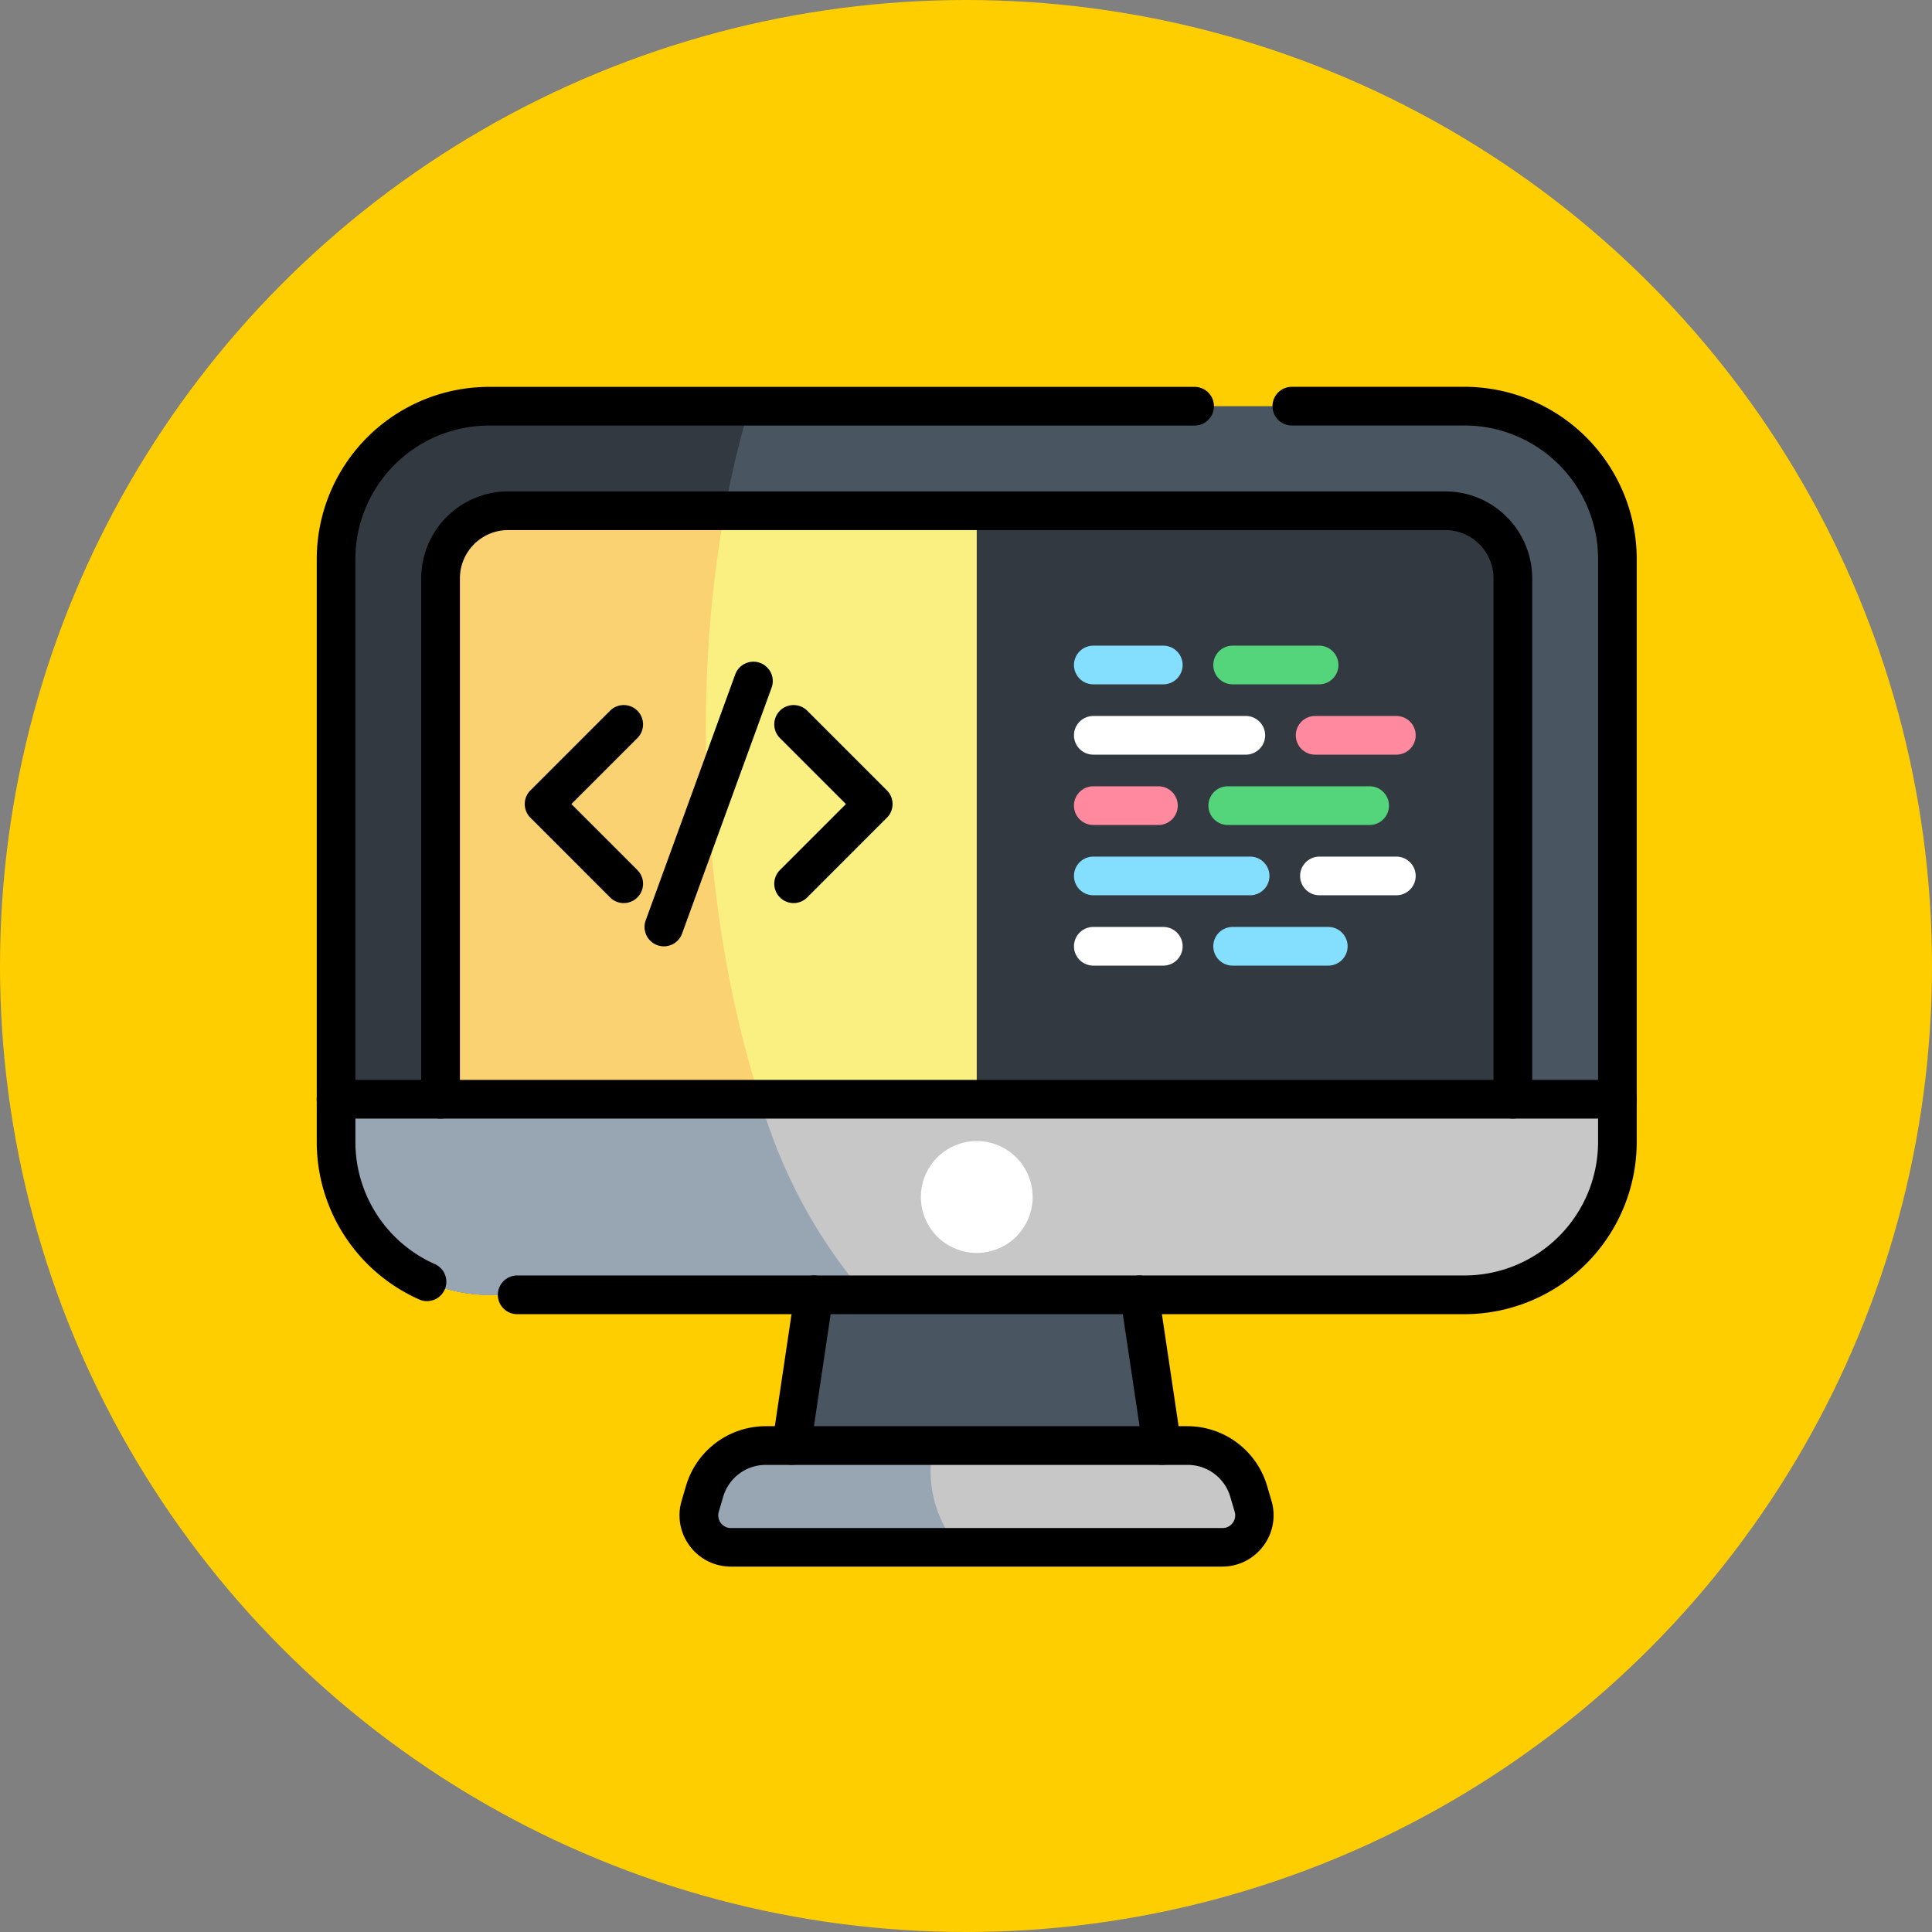 <svg xmlns="http://www.w3.org/2000/svg" xmlns:xlink="http://www.w3.org/1999/xlink" width="61" height="61" viewBox="0 0 61 61">
  <rect x="0" y="0" width="61" height="61" fill="#808080" stroke="none"/>
  <defs>
    <clipPath id="clip-path">
      <path id="path3529" d="M0-682.665H41.678v41.678H0Z" transform="translate(0 682.665)"/>
    </clipPath>
  </defs>
  <g id="Grupo_1073715" data-name="Grupo 1073715" transform="translate(-832 -7495)">
    <g id="Grupo_1073616" data-name="Grupo 1073616" transform="translate(499 6567)">
      <circle id="Elipse_9665" data-name="Elipse 9665" cx="30.5" cy="30.5" r="30.5" transform="translate(333 928)" fill="#ffce00"/>
    </g>
    <g id="g3519" transform="translate(842 8187.665)">
      <g id="g3521" transform="translate(14.991 -651.782)">
        <path id="path3523" d="M-168.961,0h-10.277l-.709,4.757h11.695Z" transform="translate(179.948)" fill="#495560"/>
      </g>
      <g id="g3525" transform="translate(0 -682.665)">
        <g id="g3527" clip-path="url(#clip-path)">
          <g id="g3533" transform="translate(12.067 35.64)">
            <path id="path3535" d="M-254.233-49.41H-269.75a1.012,1.012,0,0,1-.971-1.3l.141-.479a2,2,0,0,1,1.919-1.435h13.34a2,2,0,0,1,1.919,1.435l.141.479a1.012,1.012,0,0,1-.971,1.3" transform="translate(270.763 52.623)" fill="#c7c7c7"/>
          </g>
          <g id="g3537" transform="translate(12.067 35.64)">
            <path id="path3539" d="M-113.888,0h-5.3a2,2,0,0,0-1.919,1.435l-.141.479a1.012,1.012,0,0,0,.971,1.3h7.187A3.7,3.7,0,0,1-113.888,0" transform="translate(121.293)" fill="#98a5b3"/>
          </g>
          <g id="g3541" transform="translate(0.61 2.825)">
            <path id="path3543" d="M-548-431.51H-578.8a4.825,4.825,0,0,1-4.825-4.825v-18.407a4.825,4.825,0,0,1,4.825-4.825H-548a4.825,4.825,0,0,1,4.825,4.825v18.407A4.825,4.825,0,0,1-548-431.51" transform="translate(583.628 459.567)" fill="#495560"/>
          </g>
          <g id="g3545" transform="translate(0.61 2.825)">
            <path id="path3547" d="M-200.954,0H-209.2a4.825,4.825,0,0,0-4.825,4.825V23.232a4.825,4.825,0,0,0,4.825,4.825h11.885c-4.587-4.8-6.605-18.274-3.644-28.057" transform="translate(214.021)" fill="#333941"/>
          </g>
          <g id="g3549" transform="translate(3.911 6.126)">
            <path id="path3551" d="M0-297.18v-17.19A2.133,2.133,0,0,1,2.133-316.5H31.722a2.133,2.133,0,0,1,2.133,2.133v17.19a2.133,2.133,0,0,1-2.133,2.133H2.133A2.133,2.133,0,0,1,0-297.18" transform="translate(0 316.503)" fill="#faef81"/>
          </g>
          <g id="g3553" transform="translate(3.911 6.126)">
            <path id="path3555" d="M-172.678-329.992c-2.572-5.347-3.616-14-2.253-21.456h-6.841a2.133,2.133,0,0,0-2.133,2.133v17.19a2.133,2.133,0,0,0,2.133,2.133Z" transform="translate(183.906 351.448)" fill="#fad271"/>
          </g>
          <g id="g3557" transform="translate(20.839 6.126)">
            <path id="path3559" d="M-227.534,0h-14.795V21.456h14.795a2.133,2.133,0,0,0,2.133-2.133V2.133A2.133,2.133,0,0,0-227.534,0" transform="translate(242.329)" fill="#333941"/>
          </g>
          <g id="g3561" transform="translate(0.611 24.707)">
            <path id="path3563" d="M0,0V1.35A4.825,4.825,0,0,0,4.825,6.176H35.632A4.825,4.825,0,0,0,40.457,1.35V0Z" fill="#c7c7c7"/>
          </g>
          <g id="g3565" transform="translate(0.611 24.707)">
            <path id="path3567" d="M0,0V1.35A4.825,4.825,0,0,0,4.825,6.176H16.71A16.325,16.325,0,0,1,13.39,0Z" fill="#98a5b3"/>
          </g>
          <g id="g3569" transform="translate(19.075 26.031)">
            <path id="path3571" d="M-54.266-27.133a1.764,1.764,0,0,1-1.764,1.764,1.764,1.764,0,0,1-1.764-1.764A1.764,1.764,0,0,1-56.03-28.9a1.764,1.764,0,0,1,1.764,1.764" transform="translate(57.795 28.897)" fill="#fff"/>
          </g>
          <g id="g3573" transform="translate(31.049 17.046)">
            <path id="path3575" d="M-6.963-8.779H-9.389A.611.611,0,0,1-10-9.389.611.611,0,0,1-9.389-10h2.427a.611.611,0,0,1,.611.611A.611.611,0,0,1-6.963-8.779Z" transform="translate(10 10)" fill="#fff"/>
          </g>
          <g id="g3577" transform="translate(23.909 17.046)">
            <path id="path3579" d="M-4.439-8.779h-4.95A.611.611,0,0,1-10-9.389.611.611,0,0,1-9.389-10h4.95a.611.611,0,0,1,.611.611A.611.611,0,0,1-4.439-8.779Z" transform="translate(10 10)" fill="#84dfff"/>
          </g>
          <g id="g3581" transform="translate(28.308 19.267)">
            <path id="path3583" d="M-6.37-8.779H-9.389A.611.611,0,0,1-10-9.389.611.611,0,0,1-9.389-10H-6.37a.611.611,0,0,1,.611.611A.611.611,0,0,1-6.37-8.779Z" transform="translate(10 10)" fill="#84dfff"/>
          </g>
          <g id="g3585" transform="translate(23.909 19.267)">
            <path id="path3587" d="M-7.181-8.779H-9.389A.611.611,0,0,1-10-9.389.611.611,0,0,1-9.389-10h2.209a.611.611,0,0,1,.611.611A.611.611,0,0,1-7.181-8.779Z" transform="translate(10 10)" fill="#fff"/>
          </g>
          <g id="g3589" transform="translate(28.154 14.826)">
            <path id="path3591" d="M-4.91-8.779H-9.389A.611.611,0,0,1-10-9.389.611.611,0,0,1-9.389-10H-4.91a.611.611,0,0,1,.611.611A.611.611,0,0,1-4.91-8.779Z" transform="translate(10 10)" fill="#55d57b"/>
          </g>
          <g id="g3593" transform="translate(23.909 14.826)">
            <path id="path3595" d="M-7.335-8.779H-9.389A.611.611,0,0,1-10-9.389.611.611,0,0,1-9.389-10h2.055a.611.611,0,0,1,.611.611A.611.611,0,0,1-7.335-8.779Z" transform="translate(10 10)" fill="#ff8aa0"/>
          </g>
          <g id="g3597" transform="translate(30.913 12.606)">
            <path id="path3599" d="M-6.827-8.779H-9.389A.611.611,0,0,1-10-9.389.611.611,0,0,1-9.389-10h2.563a.611.611,0,0,1,.611.611A.611.611,0,0,1-6.827-8.779Z" transform="translate(10 10)" fill="#ff8aa0"/>
          </g>
          <g id="g3601" transform="translate(23.909 12.606)">
            <path id="path3603" d="M-4.576-8.779H-9.389A.611.611,0,0,1-10-9.389.611.611,0,0,1-9.389-10h4.814a.611.611,0,0,1,.611.611A.611.611,0,0,1-4.576-8.779Z" transform="translate(10 10)" fill="#fff"/>
          </g>
          <g id="g3605" transform="translate(28.308 10.386)">
            <path id="path3607" d="M-6.661-8.779H-9.389A.611.611,0,0,1-10-9.389.611.611,0,0,1-9.389-10h2.729a.611.611,0,0,1,.611.611A.611.611,0,0,1-6.661-8.779Z" transform="translate(10 10)" fill="#55d57b"/>
          </g>
          <g id="g3609" transform="translate(23.909 10.386)">
            <path id="path3611" d="M-7.181-8.779H-9.389A.611.611,0,0,1-10-9.389.611.611,0,0,1-9.389-10h2.209a.611.611,0,0,1,.611.611A.611.611,0,0,1-7.181-8.779Z" transform="translate(10 10)" fill="#84dfff"/>
          </g>
          <g id="g3613" transform="translate(3.3 5.515)">
            <path id="path3615" d="M24.466-294.552a.61.61,0,0,1-.611-.611V-311.61a1.525,1.525,0,0,0-1.523-1.523H-7.256a1.525,1.525,0,0,0-1.523,1.523v16.448a.611.611,0,0,1-.611.611.61.61,0,0,1-.611-.611V-311.61a2.747,2.747,0,0,1,2.744-2.744H22.333a2.747,2.747,0,0,1,2.744,2.744v16.448A.61.61,0,0,1,24.466-294.552Z" transform="translate(10 314.354)"/>
          </g>
          <g id="g3617" transform="translate(0 2.215)">
            <path id="path3619" d="M-450.509,18.866a.608.608,0,0,1-.247-.053,5.443,5.443,0,0,1-3.234-4.971V-4.564A5.442,5.442,0,0,1-448.555-10h22.281a.611.611,0,0,1,.611.611.611.611,0,0,1-.611.611h-22.281a4.22,4.22,0,0,0-4.215,4.215V13.842a4.221,4.221,0,0,0,2.508,3.855.61.61,0,0,1,.311.806A.611.611,0,0,1-450.509,18.866Z" transform="translate(453.991 10)"/>
          </g>
          <g id="g3621" transform="translate(5.719 2.215)">
            <path id="path3623" d="M20.523-440.289H-9.389A.61.61,0,0,1-10-440.9a.61.61,0,0,1,.611-.611H20.523a4.22,4.22,0,0,0,4.215-4.215v-18.407a4.22,4.22,0,0,0-4.215-4.215H15.069a.61.61,0,0,1-.611-.61.611.611,0,0,1,.611-.611h5.453a5.442,5.442,0,0,1,5.436,5.436v18.407A5.442,5.442,0,0,1,20.523-440.289Z" transform="translate(10 469.567)"/>
          </g>
          <g id="g3625" transform="translate(0 24.097)">
            <path id="path3627" d="M31.067-8.779H-9.39A.611.611,0,0,1-10-9.389.611.611,0,0,1-9.39-10H31.067a.611.611,0,0,1,.611.611A.611.611,0,0,1,31.067-8.779Z" transform="translate(10 10)"/>
          </g>
          <g id="g3629" transform="translate(14.381 30.272)">
            <path id="path3631" d="M-9.39-81.94a.615.615,0,0,1-.091-.007.611.611,0,0,1-.514-.694l.709-4.757a.611.611,0,0,1,.694-.514.611.611,0,0,1,.514.694l-.709,4.757A.611.611,0,0,1-9.39-81.94Z" transform="translate(10.001 87.918)"/>
          </g>
          <g id="g3633" transform="translate(25.367 30.272)">
            <path id="path3635" d="M-8.683-4.023a.611.611,0,0,1-.6-.521L-9.995-9.3a.611.611,0,0,1,.514-.694.611.611,0,0,1,.694.514l.709,4.757a.611.611,0,0,1-.514.694A.615.615,0,0,1-8.683-4.023Z" transform="translate(10.001 10.001)"/>
          </g>
          <g id="g3637" transform="translate(11.456 35.029)">
            <path id="path3639" d="M-9.457-58.189H-24.975a1.609,1.609,0,0,1-1.3-.651,1.609,1.609,0,0,1-.257-1.43l.141-.479a2.625,2.625,0,0,1,2.5-1.873h13.34a2.625,2.625,0,0,1,2.5,1.873l.141.479a1.609,1.609,0,0,1-.257,1.43A1.609,1.609,0,0,1-9.457-58.189ZM-23.886-61.4a1.4,1.4,0,0,0-1.333,1l-.141.479a.4.4,0,0,0,.064.354.394.394,0,0,0,.322.161H-9.457a.394.394,0,0,0,.322-.161.4.4,0,0,0,.064-.354l-.141-.479a1.4,1.4,0,0,0-1.333-1Z" transform="translate(26.598 62.623)"/>
          </g>
          <g id="g3641" transform="translate(6.568 12.261)">
            <path id="path3643" d="M-48.077-3.748a.608.608,0,0,1-.432-.179l-2.515-2.516a.611.611,0,0,1,0-.863l2.515-2.515a.611.611,0,0,1,.863,0,.611.611,0,0,1,0,.863l-2.084,2.084,2.084,2.084a.611.611,0,0,1,0,.863A.609.609,0,0,1-48.077-3.748Z" transform="translate(51.203 10)"/>
          </g>
          <g id="g3645" transform="translate(14.446 12.261)">
            <path id="path3647" d="M-9.389-3.748a.609.609,0,0,1-.432-.179.611.611,0,0,1,0-.863l2.084-2.084L-9.821-8.958a.611.611,0,0,1,0-.863.611.611,0,0,1,.863,0l2.515,2.515a.611.611,0,0,1,0,.863L-8.958-3.927A.609.609,0,0,1-9.389-3.748Z" transform="translate(10 10)"/>
          </g>
          <g id="g3649" transform="translate(10.351 10.895)">
            <path id="path3651" d="M-9.392-128.178a.609.609,0,0,1-.209-.037A.611.611,0,0,1-9.966-129l2.826-7.763a.611.611,0,0,1,.783-.365.611.611,0,0,1,.365.783l-2.826,7.763A.611.611,0,0,1-9.392-128.178Z" transform="translate(10.003 137.162)"/>
          </g>
        </g>
      </g>
    </g>
  </g>
</svg>
